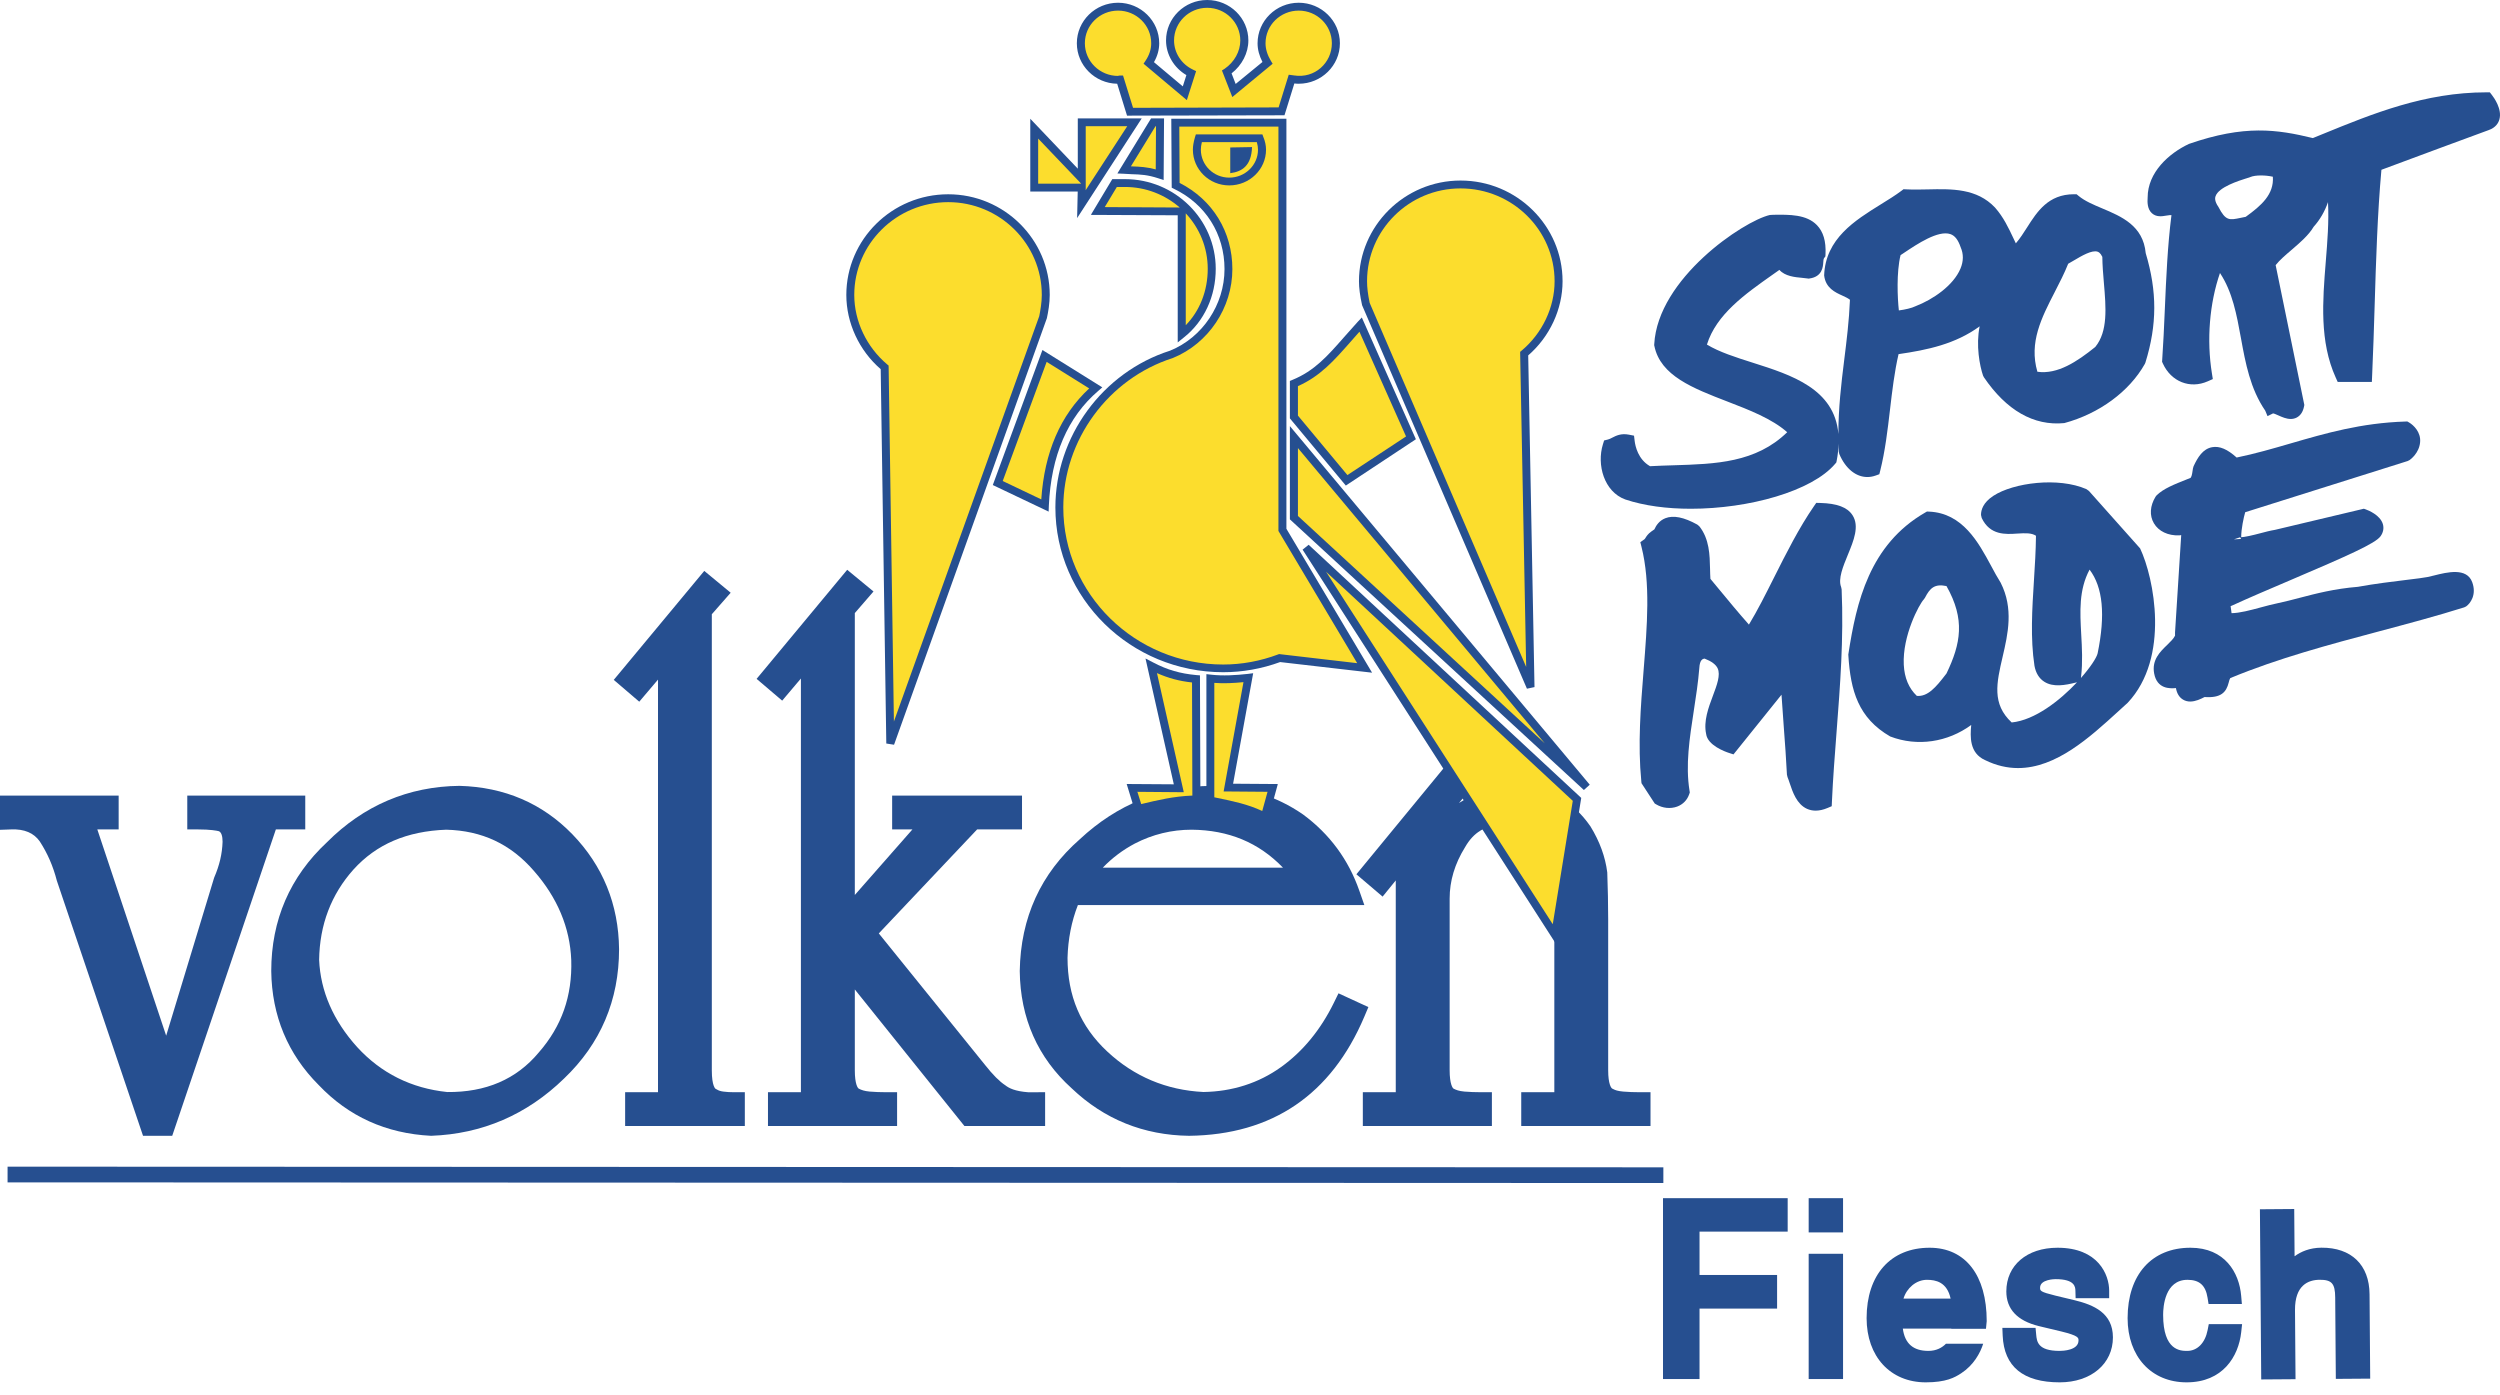 <svg width="190" height="106" viewBox="0 0 190 106" fill="none" xmlns="http://www.w3.org/2000/svg">
<path d="M33.992 82.995C31.262 82.712 28.957 81.561 27.144 79.578C25.327 77.569 24.355 75.325 24.254 72.949C24.29 70.287 25.171 67.973 26.87 66.077C28.61 64.158 30.914 63.17 33.912 63.057C36.632 63.126 38.809 64.147 40.572 66.182C42.362 68.218 43.319 70.502 43.415 72.963C43.498 75.697 42.695 77.989 40.946 79.989C39.244 82.035 36.91 83.023 33.992 82.995ZM34.922 59.725C31.033 59.767 27.638 61.215 24.853 64.007C22.04 66.629 20.615 69.921 20.615 73.799C20.657 77.197 21.874 80.116 24.217 82.459C26.487 84.85 29.339 86.149 32.764 86.321C36.646 86.182 40.047 84.716 42.871 81.966C45.643 79.321 47.049 76.015 47.049 72.134C47.013 68.738 45.819 65.802 43.501 63.406C41.219 61.056 38.343 59.818 34.922 59.725Z" fill="#264F90"/>
<path d="M23.2 63.036V60.464H14.233V63.036H15.049C15.986 63.036 16.482 63.13 16.639 63.173C16.822 63.257 16.915 63.536 16.916 63.976C16.885 64.89 16.686 65.755 16.273 66.71L12.629 78.713L7.396 63.036H9.018V60.464H0V63.066L0.844 63.036C1.85 62.993 2.577 63.306 3.026 63.953C3.607 64.847 4.037 65.829 4.32 66.933L10.87 86.321H13.089L20.965 63.036H23.2Z" fill="#264F90"/>
<path d="M76.4 82.479C75.967 82.199 75.454 81.685 74.871 80.946L66.789 70.939L74.261 63.036H77.673V60.464H67.803V63.036H69.344L64.966 68.018V46.594L66.386 44.952L64.386 43.304L57.502 51.594L59.446 53.249L60.869 51.567V83.009H58.366V85.577H68.179V83.009H67.364C66.916 83.009 66.489 82.992 66.097 82.96C65.688 82.922 65.471 82.842 65.272 82.739C65.187 82.705 64.966 82.388 64.966 81.348V75.199L73.296 85.577H79.429V83.009L78.139 83.011C77.153 82.936 76.69 82.71 76.4 82.479Z" fill="#264F90"/>
<path d="M54.988 82.962C54.782 82.937 54.616 82.885 54.497 82.809L54.378 82.746C54.375 82.745 54.098 82.551 54.098 81.354V46.682L55.531 45.048L53.524 43.389L46.645 51.671L48.583 53.329L50.008 51.65V83.009H47.51V85.577H56.607V83.009H55.791C55.487 83.009 55.224 82.994 54.988 82.962Z" fill="#264F90"/>
<path d="M124.623 83.009C124.162 83.009 123.739 82.992 123.369 82.96C122.954 82.923 122.744 82.846 122.64 82.787L122.537 82.737C122.449 82.702 122.222 82.385 122.222 81.348V69.896C122.222 68.695 122.195 67.522 122.152 66.301C122.003 65.12 121.581 63.954 120.87 62.798C119.489 60.804 117.557 59.77 115.113 59.725C113.886 59.725 112.714 60.018 111.63 60.597C111.373 60.735 111.123 60.879 110.882 61.029L111.881 59.825L109.909 58.149L103.086 66.446L105.078 68.143L106.078 66.912V83.009H103.575V85.577H113.384V83.009H112.568C112.119 83.009 111.691 82.992 111.297 82.96C110.865 82.92 110.656 82.833 110.478 82.74C110.399 82.708 110.173 82.382 110.173 81.341V68.29C110.173 66.95 110.561 65.648 111.342 64.391C111.988 63.253 112.903 62.707 114.186 62.676C115.803 62.708 116.861 63.414 117.542 64.95C117.697 65.242 117.828 65.584 117.915 65.891C117.984 66.304 118.038 66.73 118.071 67.138C118.107 68.029 118.129 68.9 118.129 69.752V83.009H115.614V85.577H125.439V83.009H124.623Z" fill="#264F90"/>
<path d="M86.245 64.111C87.593 63.412 89.05 63.057 90.565 63.057C93.376 63.084 95.661 64.03 97.505 65.941H83.814C84.519 65.206 85.333 64.594 86.245 64.111ZM103.997 76.539L101.726 75.492L101.376 76.207C100.367 78.265 99.016 79.91 97.361 81.096C95.659 82.318 93.656 82.956 91.462 82.992C88.644 82.851 86.185 81.816 84.151 79.915C82.12 78.021 81.132 75.685 81.132 72.797C81.17 71.375 81.434 70.028 81.92 68.783H103.689L103.31 67.699C102.486 65.335 101.052 63.388 99.027 61.896C97.004 60.498 94.671 59.767 92.073 59.725C88.272 59.767 84.899 61.137 82.069 63.779C79.102 66.377 77.565 69.74 77.501 73.799C77.541 77.389 78.876 80.395 81.452 82.716C83.917 85.064 86.911 86.277 90.371 86.321C96.694 86.243 101.175 83.197 103.689 77.268L103.997 76.539Z" fill="#264F90"/>
<path d="M170.286 16.558C169.437 16.736 169.152 16.799 168.603 15.731C168.267 15.249 168.353 14.997 168.381 14.914C168.617 14.221 170.098 13.752 170.809 13.526L171.028 13.454C171.221 13.373 171.512 13.334 171.832 13.334C172.126 13.334 172.443 13.366 172.737 13.431C172.833 14.77 171.869 15.617 170.675 16.479C170.54 16.504 170.411 16.531 170.286 16.558ZM189.39 7.226L189.228 7.017H188.962C184.289 7.017 180.33 8.634 176.503 10.198L175.776 10.494C173.049 9.832 170.588 9.472 166.366 10.935C164.844 11.645 163.219 13.1 163.221 15.014C163.194 15.375 163.198 15.891 163.544 16.205C163.886 16.516 164.317 16.442 164.634 16.387C164.85 16.351 164.966 16.34 165.031 16.352C164.736 18.663 164.629 21.133 164.526 23.524C164.469 24.844 164.412 26.136 164.327 27.355L164.317 27.492L164.373 27.617C164.999 29.006 166.439 29.579 167.791 28.979L168.175 28.809L168.108 28.395C167.693 25.84 167.923 23.053 168.718 20.749C169.671 22.186 169.984 23.902 170.313 25.703C170.657 27.59 171.014 29.542 172.16 31.213L172.331 31.626L172.752 31.418C172.825 31.423 173.026 31.513 173.159 31.572C173.438 31.697 173.764 31.842 174.095 31.842C174.245 31.842 174.398 31.812 174.547 31.735C174.836 31.585 175.027 31.298 175.108 30.886L175.129 30.777L172.949 20.149C173.255 19.764 173.69 19.392 174.148 19C174.795 18.445 175.466 17.87 175.837 17.235C176.313 16.709 176.686 16.064 176.928 15.361C177.006 16.838 176.881 18.378 176.759 19.884C176.519 22.866 176.27 25.95 177.52 28.707L177.664 29.025H180.261L180.284 28.507C180.365 26.733 180.42 24.946 180.475 23.158C180.579 19.765 180.686 16.259 180.988 12.904C182.447 12.362 188.411 10.143 189.142 9.886C189.671 9.701 189.874 9.35 189.95 9.088C190.184 8.296 189.525 7.398 189.39 7.226Z" fill="#264F90"/>
<path d="M156.168 22.18C156.524 21.488 156.891 20.774 157.182 20.045C157.32 19.969 157.47 19.881 157.627 19.788C158.2 19.448 158.986 18.983 159.415 19.128C159.469 19.146 159.624 19.198 159.777 19.521C159.783 20.167 159.839 20.834 159.894 21.48C160.057 23.384 160.21 25.182 159.242 26.368C157.858 27.485 156.373 28.471 154.842 28.254C154.191 26.026 155.152 24.156 156.168 22.18ZM144.442 19.391C144.536 19.329 144.634 19.264 144.737 19.195C145.698 18.553 147.305 17.475 148.231 17.793C148.566 17.907 148.815 18.218 149.009 18.788C149.236 19.304 149.232 19.852 148.995 20.416C148.46 21.693 146.915 22.761 145.568 23.277C145.3 23.413 144.765 23.535 144.313 23.592C144.209 22.65 144.121 20.704 144.442 19.391ZM139.471 35.252L139.562 35.144L139.589 35.006C139.681 34.542 139.719 34.12 139.733 33.718C139.74 33.922 139.733 34.12 139.745 34.326L139.787 34.505C140.259 35.62 141.054 36.254 141.918 36.254C142.129 36.254 142.342 36.217 142.556 36.139L142.829 36.041L142.9 35.76C143.27 34.286 143.459 32.684 143.64 31.135C143.806 29.716 143.978 28.254 144.29 26.914C146.489 26.596 148.61 26.15 150.454 24.801C150.156 26.249 150.461 27.811 150.71 28.541L150.775 28.67C152.482 31.182 154.563 32.387 156.891 32.154C159.541 31.438 161.827 29.757 163.007 27.659L163.052 27.554C163.945 24.666 163.946 22.149 163.074 19.24C162.882 17.148 161.232 16.454 159.776 15.841C159.091 15.553 158.444 15.28 157.971 14.887L157.82 14.762H157.623C155.667 14.762 154.817 16.095 154.067 17.27C153.799 17.69 153.526 18.118 153.204 18.495C153.141 18.366 153.079 18.235 153.018 18.103C152.647 17.317 152.264 16.504 151.632 15.787L151.62 15.773C150.239 14.312 148.346 14.352 146.513 14.394C145.968 14.406 145.413 14.418 144.867 14.39L144.67 14.38L144.512 14.499C144.049 14.847 143.513 15.178 142.946 15.529C140.974 16.752 138.738 18.137 138.635 20.931C138.744 21.887 139.472 22.217 140.003 22.458C140.223 22.559 140.434 22.654 140.596 22.781C140.532 24.373 140.342 25.902 140.157 27.381C139.932 29.179 139.715 31.032 139.718 32.984C139.428 29.554 136.163 28.503 133.221 27.569C131.913 27.154 130.67 26.76 129.726 26.188C130.441 23.891 132.62 22.355 134.73 20.867C134.899 20.748 135.068 20.629 135.235 20.511C135.656 20.998 136.443 21.069 136.932 21.113C137.085 21.127 137.233 21.14 137.365 21.162L137.448 21.176L137.531 21.164C138.496 21.026 138.546 20.272 138.567 19.95C138.576 19.81 138.585 19.678 138.63 19.617L138.731 19.484L138.739 19.315C138.785 18.334 138.572 17.613 138.087 17.111C137.293 16.291 136.007 16.305 134.766 16.324L134.504 16.34C132.489 16.81 125.991 21.166 125.722 26.161L125.718 26.232L125.733 26.3C126.195 28.555 128.661 29.506 131.27 30.512C132.947 31.159 134.675 31.826 135.827 32.849C133.44 35.171 130.393 35.264 127.177 35.362C126.586 35.38 125.993 35.398 125.402 35.431C124.497 34.915 124.283 33.92 124.233 33.504L124.186 33.111L123.799 33.035C123.202 32.916 122.816 33.116 122.534 33.261C122.416 33.322 122.315 33.375 122.209 33.401L121.913 33.475L121.822 33.767C121.341 35.315 121.903 37.367 123.52 37.959C124.963 38.443 126.701 38.666 128.504 38.666C132.914 38.666 137.708 37.334 139.471 35.252Z" fill="#264F90"/>
<path d="M170.316 40.959L169.8 40.991C169.799 40.989 169.799 40.986 169.799 40.984L170.243 40.835C170.28 40.867 170.313 40.92 170.316 40.959ZM184.995 43.735C184.816 43.779 184.65 43.821 184.5 43.852C184.23 43.909 183.629 43.983 182.932 44.067C181.897 44.193 180.48 44.364 179.194 44.599C177.42 44.743 176.01 45.112 174.768 45.437C174.21 45.583 173.667 45.725 173.12 45.84C172.711 45.923 172.269 46.042 171.822 46.162C171.033 46.375 170.224 46.594 169.598 46.601C169.591 46.528 169.581 46.458 169.572 46.393C169.555 46.273 169.531 46.091 169.526 46.068L169.645 46.019C170.867 45.456 172.439 44.787 174.01 44.117C178.511 42.198 180.522 41.302 180.917 40.761C181.129 40.471 181.191 40.138 181.095 39.822C180.886 39.138 179.985 38.782 179.807 38.718L179.654 38.663L172.896 40.269C172.553 40.324 172.15 40.43 171.742 40.538C171.291 40.658 170.541 40.843 170.276 40.824L170.331 40.806C170.331 40.2 170.522 39.312 170.635 38.929L182.98 35.039L183.128 34.965C183.204 34.913 183.86 34.432 183.929 33.601C183.997 32.846 183.433 32.309 183.09 32.109L182.955 32.031L182.8 32.037C179.445 32.143 176.731 32.932 174.106 33.695C172.715 34.099 171.396 34.483 169.985 34.773C169.28 34.136 168.687 33.885 168.124 33.986C167.414 34.116 167.025 34.76 166.711 35.436L166.665 35.597C166.633 35.84 166.584 36.15 166.527 36.245C166.511 36.269 166.498 36.293 166.485 36.318L166.203 36.43C165.241 36.812 164.408 37.142 163.899 37.65L163.82 37.752C163.395 38.449 163.35 39.185 163.698 39.772C164.052 40.374 164.769 40.722 165.627 40.688L165.772 40.667L165.303 48.062V48.313C165.184 48.551 164.946 48.78 164.697 49.022C164.174 49.526 163.523 50.155 163.716 51.183C163.934 52.358 164.897 52.342 165.371 52.293C165.443 52.703 165.623 52.998 165.908 53.169C166.085 53.276 166.272 53.317 166.458 53.317C166.857 53.317 167.255 53.126 167.548 52.974C168.794 53.06 169.195 52.619 169.382 51.871C169.419 51.719 169.447 51.617 169.5 51.536C173.136 50.026 177.056 48.982 180.849 47.972C182.982 47.404 185.19 46.816 187.277 46.16L187.422 46.09C187.738 45.873 188.243 45.207 187.888 44.246C187.472 43.115 185.98 43.487 184.995 43.735Z" fill="#264F90"/>
<path d="M140.788 39.151C140.398 38.552 139.617 38.258 138.329 38.225L138.036 38.218L137.868 38.46C136.724 40.117 135.762 42.03 134.833 43.88C134.179 45.182 133.555 46.424 132.918 47.47C132.137 46.589 131.37 45.661 130.625 44.758L129.992 43.994C129.975 43.752 129.97 43.498 129.964 43.238C129.941 42.174 129.915 40.968 129.156 40.007L128.993 39.868C127.968 39.302 127.175 39.145 126.566 39.385C126.11 39.565 125.87 39.924 125.733 40.231L125.5 40.395C125.243 40.576 125.132 40.757 125.059 40.877C125.012 40.953 125.004 40.964 124.968 40.991L124.665 41.206L124.755 41.566C125.444 44.31 125.187 47.526 124.915 50.932C124.693 53.713 124.463 56.588 124.741 59.392L124.755 59.525L125.759 61.066L125.867 61.131C126.357 61.425 126.952 61.487 127.46 61.302C127.902 61.139 128.23 60.803 128.382 60.353L128.425 60.226L128.404 60.093C128.091 58.153 128.402 56.136 128.731 54C128.893 52.952 129.06 51.867 129.148 50.768C129.181 50.168 129.386 50.07 129.55 50.054C130.074 50.256 130.407 50.505 130.542 50.795C130.773 51.296 130.487 52.062 130.183 52.872C129.843 53.779 129.459 54.806 129.665 55.773C129.767 56.644 131.117 57.129 131.387 57.217L131.745 57.334L135.394 52.797C135.448 53.667 135.511 54.509 135.574 55.344C135.661 56.51 135.748 57.664 135.807 58.871L135.851 59.058C135.907 59.19 135.96 59.349 136.017 59.521C136.242 60.195 136.55 61.117 137.334 61.472C137.539 61.563 137.757 61.609 137.99 61.609C138.272 61.609 138.575 61.541 138.895 61.406L139.211 61.272L139.226 60.93C139.306 59.161 139.445 57.37 139.578 55.639C139.849 52.145 140.128 48.533 139.964 44.793L139.927 44.618C139.682 43.995 140.068 43.059 140.441 42.153C140.88 41.088 141.333 39.988 140.788 39.151Z" fill="#264F90"/>
<path d="M145.678 52.887C145.069 52.308 144.736 51.514 144.687 50.52C144.578 48.309 145.863 45.917 146.208 45.556L146.298 45.429C146.677 44.69 147.032 44.351 147.933 44.541C149.367 47.074 149.024 48.911 147.935 51.182L147.88 51.253C147.12 52.247 146.501 52.961 145.678 52.887ZM159.42 49.653C159.344 49.987 158.868 50.715 158.151 51.527L158.164 51.412C158.29 50.315 158.231 49.246 158.173 48.213C158.078 46.478 157.986 44.83 158.807 43.292C159.822 44.632 160.021 46.725 159.42 49.653ZM162.649 41.679L158.759 37.313L158.575 37.179C156.45 36.239 153.018 36.681 151.487 37.689C150.711 38.201 150.553 38.761 150.557 39.14L150.61 39.367C151.238 40.693 152.431 40.612 153.309 40.552C153.952 40.51 154.396 40.499 154.734 40.716C154.724 41.838 154.651 42.991 154.58 44.11C154.443 46.276 154.301 48.516 154.62 50.603C154.722 51.153 154.971 51.559 155.361 51.809C156.043 52.25 156.955 52.075 157.755 51.877L157.853 51.853C156.557 53.234 154.654 54.732 152.887 54.907C151.369 53.495 151.738 51.902 152.202 49.904C152.599 48.191 153.05 46.249 152.049 44.283C151.803 43.895 151.568 43.46 151.328 43.011C150.362 41.221 149.16 38.992 146.607 38.883L146.449 38.876L146.312 38.955C142.079 41.395 141.082 45.776 140.48 49.69L140.471 49.748L140.475 49.806C140.641 52.498 141.232 54.57 143.655 55.972C145.72 56.764 148.024 56.41 149.813 55.097C149.733 55.977 149.666 57.229 150.861 57.766C151.723 58.19 152.561 58.373 153.371 58.373C156.267 58.373 158.819 56.043 160.962 54.088L161.703 53.413C164.937 49.974 163.707 43.915 162.649 41.679Z" fill="#264F90"/>
<path d="M0.576 88.666L126.416 88.716L126.415 89.91L0.575 89.86L0.576 88.666Z" fill="#264F90"/>
<path d="M89.35 14.086C91.837 15.275 93.362 17.634 93.362 20.451C93.362 23.379 91.508 25.913 89.012 26.931C84.126 28.494 80.509 33.157 80.509 38.566C80.509 45.29 86.1 50.796 92.965 50.796C94.455 50.796 95.885 50.523 97.249 50.013L103.713 50.763L97.465 40.27V9.326H89.319L89.35 14.086Z" fill="#FCDD2D"/>
<path d="M79.265 24.129C79.388 23.558 79.476 22.99 79.476 22.418C79.476 18.353 76.163 15.071 72.064 15.071C67.93 15.071 64.625 18.353 64.625 22.418C64.625 24.546 65.624 26.576 67.233 27.923L67.653 56.502L79.265 24.129Z" fill="#FCDD2D"/>
<path d="M72.064 15.363C68.131 15.363 64.924 18.532 64.924 22.418C64.924 24.41 65.864 26.382 67.431 27.699L67.531 27.78L67.537 27.923L67.937 54.835L78.983 24.027C79.064 23.613 79.177 23.009 79.177 22.418C79.177 18.532 75.985 15.363 72.064 15.363ZM67.948 56.6L67.359 56.507L66.933 28.056C65.291 26.638 64.321 24.541 64.321 22.418C64.321 18.202 67.794 14.765 72.064 14.765C76.319 14.765 79.78 18.202 79.78 22.418C79.78 23.064 79.665 23.706 79.562 24.184L67.948 56.6Z" fill="#264F90"/>
<path d="M89.65 13.902C92.164 15.178 93.66 17.617 93.66 20.451C93.66 23.384 91.848 26.107 89.129 27.212C84.23 28.776 80.811 33.438 80.811 38.567C80.811 45.142 86.266 50.504 92.965 50.504C94.383 50.504 95.792 50.242 97.139 49.736L97.206 49.709L103.147 50.401L97.161 40.352V9.623H89.627L89.65 13.902ZM104.278 51.124L97.289 50.317C95.891 50.827 94.433 51.088 92.965 51.088C85.928 51.088 80.209 45.468 80.209 38.567C80.209 33.183 83.794 28.287 88.925 26.651C91.386 25.652 93.063 23.152 93.063 20.451C93.063 17.789 91.625 15.504 89.219 14.349L89.05 14.266L89.018 9.026H97.767V40.188L104.278 51.124Z" fill="#264F90"/>
<path d="M103.795 23.08C103.678 22.508 103.592 21.943 103.592 21.378C103.592 17.308 106.899 14.021 111.003 14.021C115.134 14.021 118.451 17.308 118.451 21.378C118.451 23.5 117.447 25.53 115.835 26.874L116.322 52.227L103.795 23.08Z" fill="#FCDD2D"/>
<path d="M111.002 14.319C107.08 14.319 103.896 17.485 103.896 21.378C103.896 21.852 103.958 22.358 104.095 23.019L115.989 50.688L115.53 26.741L115.64 26.65C117.213 25.334 118.149 23.367 118.149 21.378C118.149 17.485 114.939 14.319 111.002 14.319ZM116.047 52.341L103.518 23.194C103.354 22.438 103.282 21.891 103.282 21.378C103.282 17.161 106.748 13.721 111.002 13.721C115.276 13.721 118.755 17.161 118.755 21.378C118.755 23.493 117.783 25.59 116.144 27.009L116.622 52.219L116.047 52.341Z" fill="#264F90"/>
<path d="M79.387 27.051L75.823 36.708L79.413 38.419C79.561 34.922 80.622 31.747 83.27 29.482L79.387 27.051Z" fill="#FCDD2D"/>
<path d="M76.207 36.557L79.137 37.955C79.376 34.367 80.598 31.54 82.779 29.52L79.545 27.502L76.207 36.557ZM79.696 38.883L75.453 36.863L79.225 26.601L83.775 29.439L83.471 29.704C81.141 31.697 79.882 34.633 79.712 38.434L79.696 38.883Z" fill="#264F90"/>
<path d="M98.328 29.15V31.695L102.341 36.504L107.231 33.269L103.407 24.666C101.588 26.638 100.521 28.254 98.328 29.15Z" fill="#FCDD2D"/>
<path d="M98.643 31.586L102.403 36.106L106.859 33.169L103.317 25.21C103.075 25.481 102.835 25.749 102.615 26.008C101.393 27.393 100.341 28.596 98.643 29.345V31.586ZM102.282 36.903L98.031 31.797V28.951L98.215 28.875C99.901 28.189 100.894 27.052 102.152 25.619C102.476 25.254 102.813 24.867 103.18 24.466L103.498 24.129L107.607 33.382L102.282 36.903Z" fill="#264F90"/>
<path d="M89.816 25.389V16.064L83.433 16.035L84.707 13.918H85.5C89.173 13.918 92.086 16.839 92.086 20.432C92.086 22.398 91.269 24.226 89.816 25.389Z" fill="#FCDD2D"/>
<path d="M83.96 15.739L89.66 15.771C88.547 14.803 87.093 14.21 85.5 14.21H84.88L83.96 15.739ZM90.117 16.213V24.717C91.186 23.622 91.788 22.102 91.788 20.432C91.788 18.802 91.153 17.32 90.117 16.213ZM89.507 26.025V16.362L82.905 16.332L84.534 13.614H85.5C89.295 13.614 92.396 16.676 92.396 20.432C92.396 22.515 91.52 24.41 90.006 25.621L89.507 26.025Z" fill="#264F90"/>
<path d="M78.602 9.776V14.261H82.211L82.185 15.516L86.22 9.293H82.211V13.575L78.602 9.776Z" fill="#FCDD2D"/>
<path d="M78.901 13.96H82.171L78.901 10.532V13.96ZM82.515 14.319L82.51 14.456L85.671 9.591H82.515V14.319ZM81.861 16.575L81.907 14.557H78.301V9.026L81.912 12.819V8.998H86.771L81.861 16.575Z" fill="#264F90"/>
<path d="M88.136 13.268L88.162 9.292L87.652 9.292L85.433 12.913C86.462 12.977 87.044 12.913 88.136 13.268Z" fill="#FCDD2D"/>
<path d="M85.949 12.641C85.978 12.641 86 12.646 86.028 12.646C86.645 12.667 87.141 12.69 87.836 12.875L87.857 9.591H87.82L85.949 12.641ZM88.436 13.685L88.039 13.553C87.215 13.283 86.704 13.26 86.006 13.239C85.823 13.23 85.628 13.223 85.412 13.206L84.92 13.184L87.48 8.998H88.468L88.436 13.685Z" fill="#264F90"/>
<path d="M98.153 6.008C98.369 6.038 98.521 6.071 98.704 6.071C100.256 6.071 101.526 4.809 101.526 3.289C101.526 1.761 100.256 0.508 98.704 0.508C97.155 0.508 95.873 1.761 95.873 3.289C95.873 3.828 96.059 4.339 96.333 4.788L93.775 6.877L93.233 5.474C93.995 4.962 94.572 4.065 94.572 3.076C94.572 1.555 93.296 0.3 91.746 0.3C90.2 0.3 88.925 1.555 88.925 3.076C88.925 4.156 89.595 5.114 90.532 5.555L90.043 7.087L87.309 4.788C87.608 4.339 87.795 3.828 87.795 3.289C87.795 1.761 86.516 0.508 84.973 0.508C83.419 0.508 82.143 1.761 82.143 3.289C82.143 4.809 83.419 6.071 84.973 6.071C85.002 6.071 85.056 6.038 85.124 6.038L85.881 8.49L97.394 8.462L98.153 6.008Z" fill="#FCDD2D"/>
<path d="M85.124 5.74H85.351L86.112 8.194L97.175 8.163L97.944 5.679L98.349 5.733C99.919 5.985 101.222 4.777 101.222 3.289C101.222 1.912 100.09 0.806 98.704 0.806C97.31 0.806 96.18 1.912 96.18 3.289C96.18 3.734 96.323 4.185 96.59 4.632L96.721 4.845L93.656 7.376L92.868 5.356L93.07 5.228C93.806 4.727 94.263 3.91 94.263 3.075C94.263 1.709 93.139 0.593 91.747 0.593C90.355 0.593 89.228 1.709 89.228 3.075C89.228 4.012 89.787 4.88 90.673 5.295L90.904 5.406L90.2 7.61L86.91 4.841L87.058 4.619C87.346 4.192 87.492 3.745 87.492 3.289C87.492 1.912 86.359 0.806 84.973 0.806C83.582 0.806 82.45 1.912 82.45 3.289C82.45 4.656 83.582 5.77 84.973 5.77C84.969 5.763 85.034 5.74 85.124 5.74ZM85.654 8.789L84.906 6.364C83.211 6.336 81.84 4.965 81.84 3.289C81.84 1.587 83.246 0.208 84.973 0.208C86.691 0.208 88.101 1.587 88.101 3.289C88.101 3.778 87.963 4.272 87.701 4.724L89.893 6.565L90.165 5.707C89.224 5.158 88.619 4.148 88.619 3.075C88.619 1.38 90.022 0 91.747 0C93.471 0 94.876 1.38 94.876 3.075C94.876 4.03 94.388 4.962 93.599 5.576L93.91 6.38L95.947 4.711C95.703 4.238 95.575 3.767 95.575 3.289C95.575 1.587 96.978 0.208 98.704 0.208C100.423 0.208 101.833 1.587 101.833 3.289C101.833 4.983 100.423 6.364 98.704 6.364C98.582 6.364 98.48 6.359 98.37 6.344L97.621 8.761L85.654 8.789Z" fill="#264F90"/>
<path d="M98.328 33.214V39.34L120.578 59.824L98.328 33.214Z" fill="#FCDD2D"/>
<path d="M98.643 39.213L117.4 56.493L98.643 34.053V39.213ZM120.375 60.041L98.031 39.47V32.384L120.821 59.638L120.375 60.041Z" fill="#264F90"/>
<path d="M99.248 41.616L118.183 71.068L119.851 60.747L99.248 41.616Z" fill="#FCDD2D"/>
<path d="M100.782 43.454L118.01 70.241L119.532 60.864L100.782 43.454ZM118.355 71.894L98.997 41.773L99.457 41.402L120.174 60.642L118.355 71.894Z" fill="#264F90"/>
<path d="M87.492 50.616L89.595 59.916L86.033 59.883L86.517 61.466C88.013 61.111 89.32 60.781 90.925 60.747L90.897 51.603C89.534 51.48 88.523 51.155 87.492 50.616Z" fill="#FCDD2D"/>
<path d="M86.441 60.179L86.733 61.11C87.996 60.807 89.21 60.517 90.62 60.464L90.594 51.867C89.618 51.764 88.785 51.536 87.93 51.155L89.967 60.209L86.441 60.179ZM86.313 61.817L85.628 59.584L89.21 59.608L87.058 50.045L87.637 50.345C88.706 50.909 89.694 51.193 90.92 51.306L91.197 51.328L91.232 61.04L90.932 61.043C89.42 61.067 88.195 61.365 86.781 61.708L86.313 61.817Z" fill="#264F90"/>
<path d="M91.986 51.567V60.839C93.564 61.172 94.781 61.378 96.124 62.061L96.721 59.883L93.354 59.855L94.872 51.509C93.809 51.629 92.964 51.688 91.986 51.567Z" fill="#FCDD2D"/>
<path d="M92.288 60.595L92.462 60.632C93.761 60.901 94.805 61.116 95.931 61.636L96.333 60.177L92.996 60.149L94.504 51.844C93.782 51.913 93.013 51.958 92.288 51.899V60.595ZM96.317 62.495L95.978 62.326C94.798 61.721 93.712 61.498 92.339 61.219L91.686 61.078V51.234L92.024 51.273C92.943 51.38 93.932 51.319 94.842 51.216L95.241 51.165L93.715 59.562L97.115 59.587L96.317 62.495Z" fill="#264F90"/>
<path d="M95.728 10.51C95.852 10.81 95.915 11.103 95.915 11.374C95.915 12.722 94.785 13.799 93.421 13.799C92.053 13.799 90.958 12.722 90.958 11.374C90.958 11.103 91.022 10.81 91.114 10.51H95.728Z" fill="#FCDD2D"/>
<path d="M91.342 10.803C91.289 11.023 91.265 11.208 91.265 11.374C91.265 12.55 92.231 13.5 93.422 13.5C94.626 13.5 95.608 12.55 95.608 11.374C95.608 11.194 95.578 11.004 95.52 10.803H91.342ZM93.422 14.091C91.896 14.091 90.659 12.875 90.659 11.374C90.659 11.097 90.713 10.785 90.82 10.422L90.886 10.212H95.941L96.01 10.402C96.152 10.738 96.218 11.063 96.218 11.374C96.218 12.875 94.965 14.091 93.422 14.091Z" fill="#264F90"/>
<path d="M93.499 11.208V13.162C94.426 13.045 95.109 12.565 95.154 11.178L93.499 11.208Z" fill="#264F90"/>
<path d="M140.072 95.287H137.459V104.807H140.072V95.287Z" fill="#264F90"/>
<path d="M140.072 91.061H137.459V93.663H140.072V91.061Z" fill="#264F90"/>
<path d="M157.68 98.82L156.207 98.466C155.046 98.18 155.046 98.1 155.046 97.864C155.046 97.222 156.175 97.215 156.223 97.215C157.708 97.215 157.724 97.821 157.732 98.111L157.747 98.664H160.297V98.096C160.297 96.882 159.471 94.828 156.375 94.828C154.046 94.828 152.481 96.162 152.481 98.147C152.481 99.492 153.309 100.378 154.947 100.782L156.656 101.19C157.967 101.511 157.967 101.671 157.967 101.873C157.967 102.63 156.769 102.668 156.529 102.668C154.865 102.668 154.798 101.953 154.75 101.431L154.702 100.916H152.179L152.204 101.508C152.305 103.864 153.763 105.058 156.537 105.058C158.919 105.058 160.582 103.653 160.582 101.641C160.582 99.785 159.117 99.173 157.68 98.82Z" fill="#264F90"/>
<path d="M167.778 101.091C167.59 102.064 166.997 102.668 166.23 102.668C165.729 102.668 164.398 102.668 164.398 99.927C164.398 99.302 164.532 97.266 166.25 97.266C167.155 97.266 167.625 97.685 167.774 98.626L167.851 99.104H170.383L170.33 98.489C170.182 96.719 169.091 94.828 166.474 94.828C163.528 94.828 161.698 96.878 161.698 100.178C161.698 103.097 163.501 105.058 166.183 105.058C168.931 105.058 170.126 103.097 170.33 101.262L170.399 100.632H167.868L167.778 101.091Z" fill="#264F90"/>
<path d="M180.086 98.359C180.07 96.128 178.7 94.807 176.423 94.824C175.534 94.831 174.873 95.124 174.388 95.475L174.361 91.885L171.754 91.905L171.853 104.838L174.46 104.819L174.42 99.57C174.406 97.676 175.429 97.27 176.289 97.263C177.212 97.257 177.468 97.545 177.475 98.606L177.523 104.795L180.135 104.776L180.086 98.359Z" fill="#264F90"/>
<path d="M144.665 98.695C144.905 97.888 145.634 97.266 146.446 97.266C147.109 97.266 147.972 97.428 148.247 98.695H144.665ZM146.651 94.828C143.697 94.828 141.862 96.878 141.862 100.178C141.862 103.097 143.669 105.058 146.358 105.058C147.884 105.058 148.553 104.699 149.056 104.365C149.995 103.754 150.505 102.822 150.722 102.124H147.892C147.613 102.41 147.178 102.668 146.558 102.668C145.405 102.668 144.766 102.113 144.615 100.974H148.301L148.3 100.987H150.933L150.935 100.974L150.99 100.406C150.99 96.913 149.367 94.828 146.651 94.828Z" fill="#264F90"/>
<path d="M126.388 91.061V104.807H129.164V99.453H135.059V96.898H129.164V93.603H135.863V91.061H126.388Z" fill="#264F90"/>
</svg>
